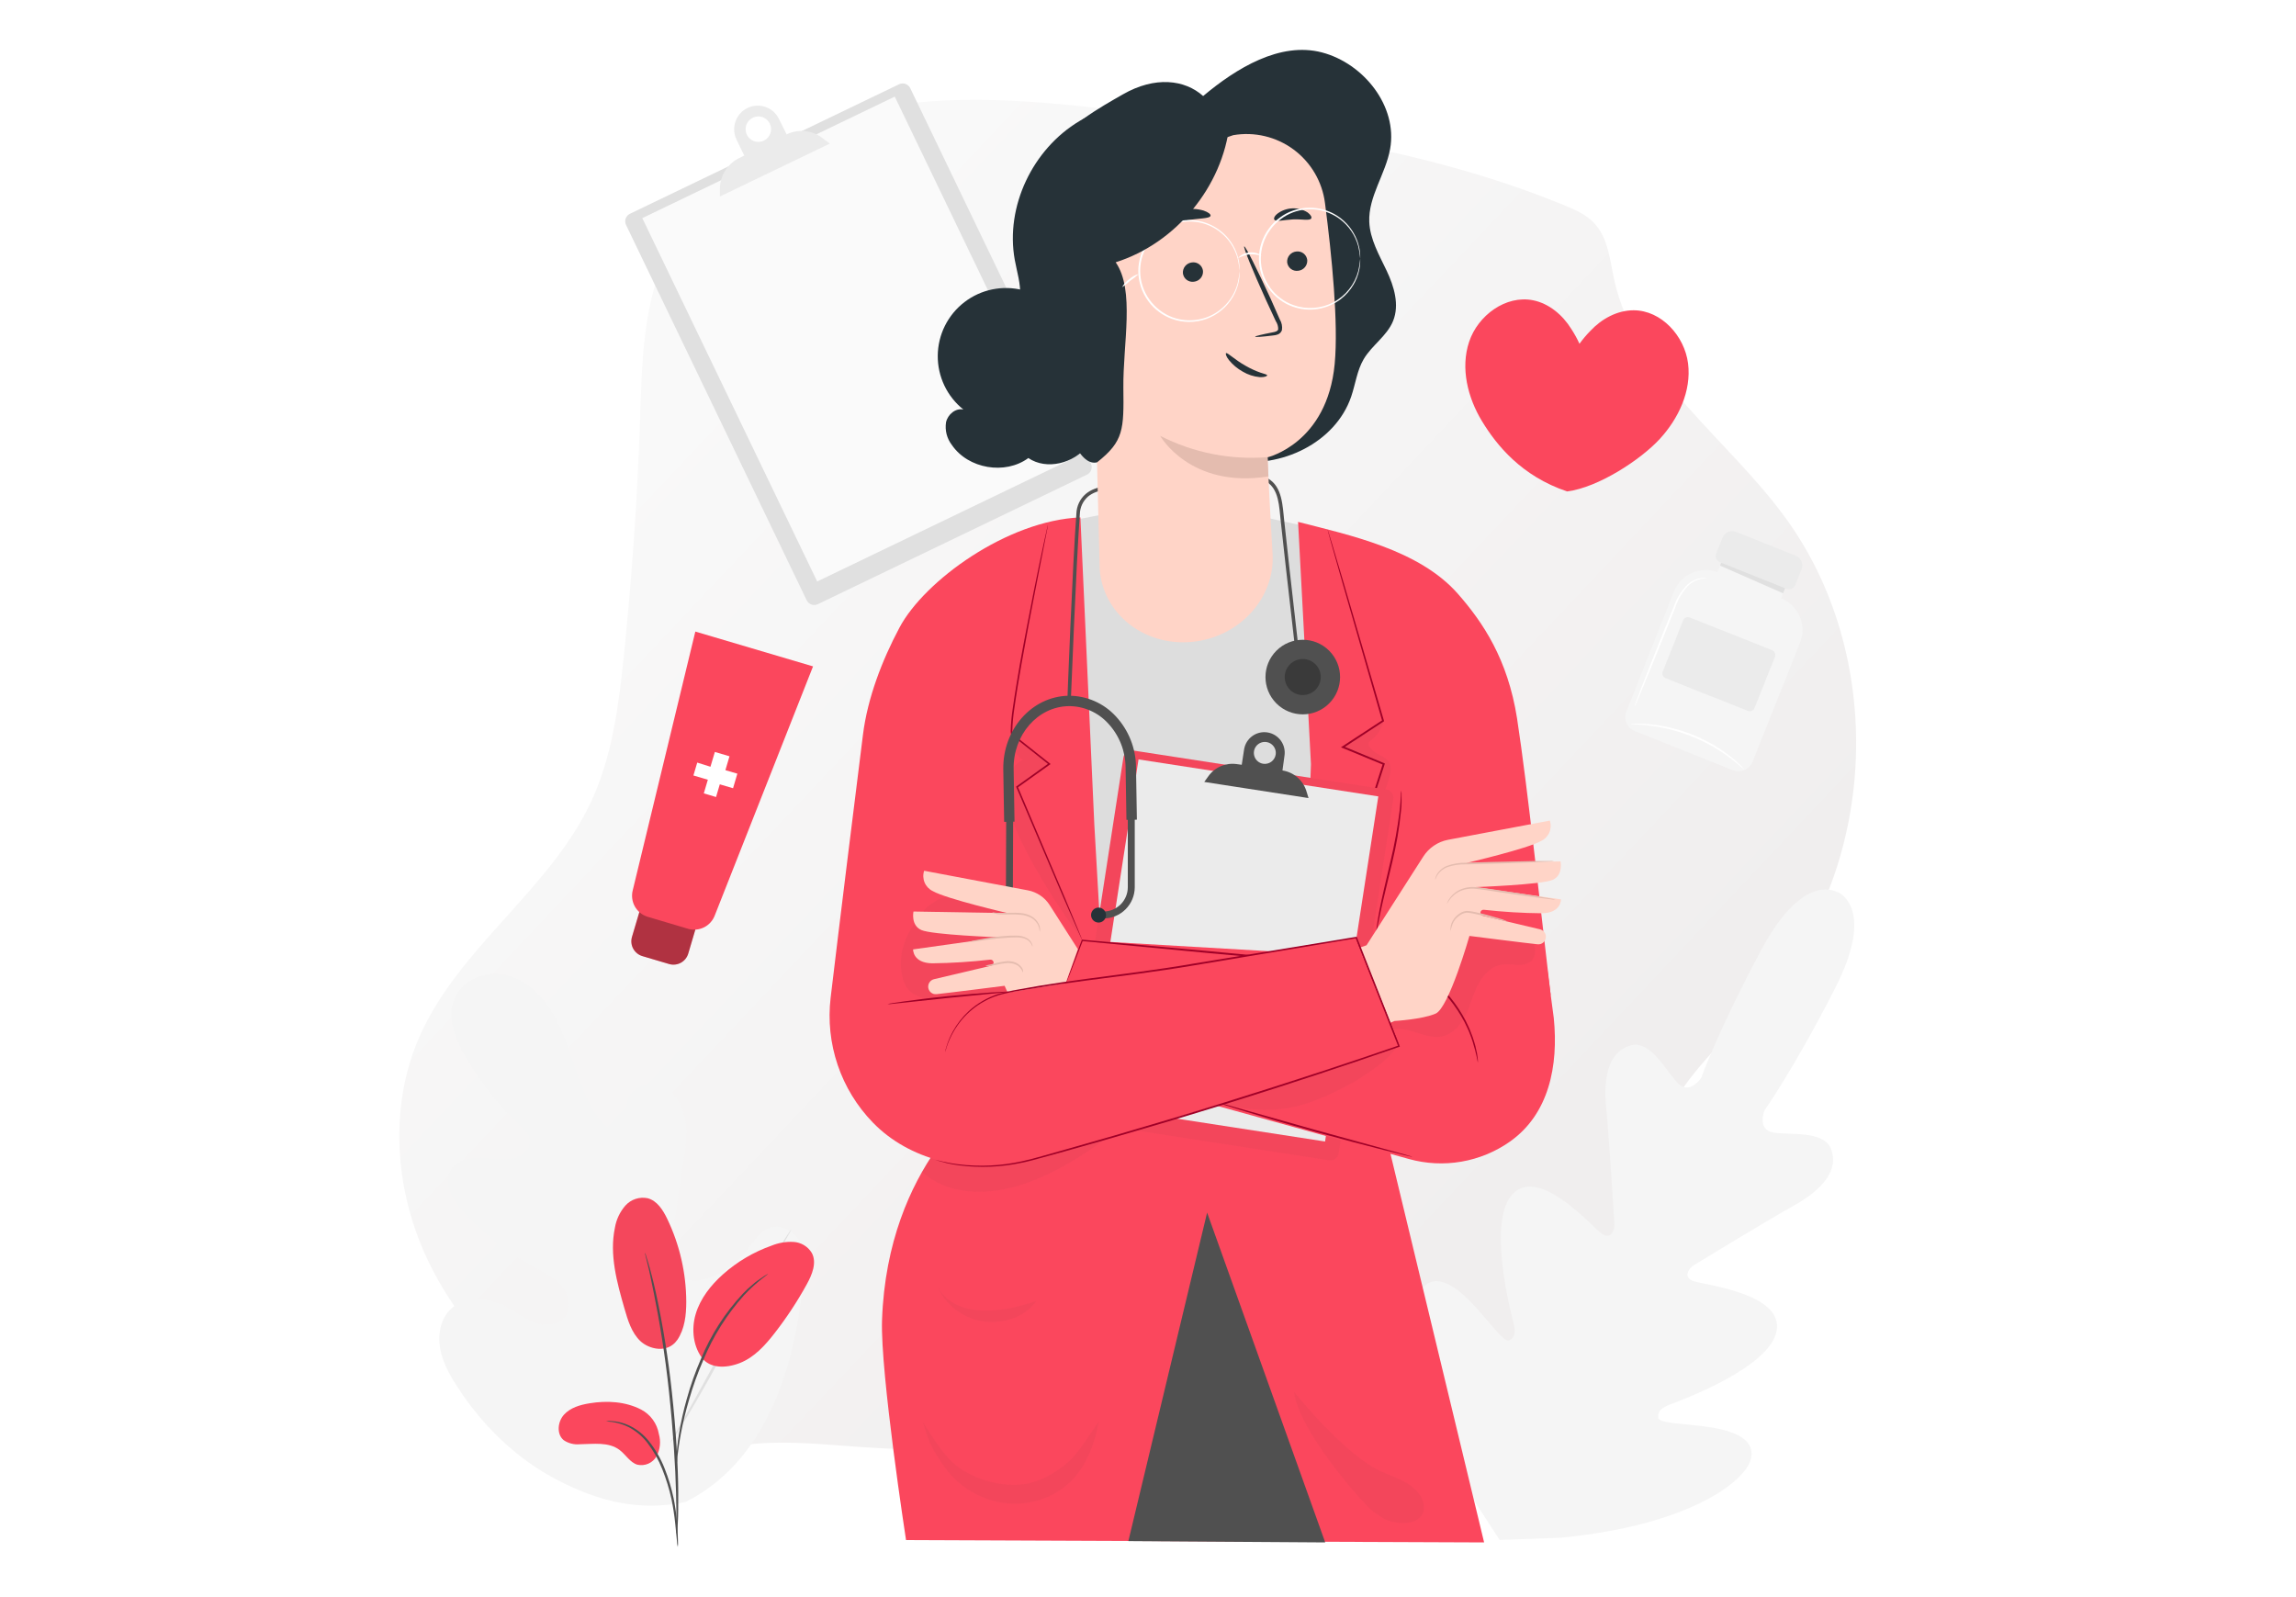 <svg width="230" height="160" viewBox="0 0 230 160" fill="none" xmlns="http://www.w3.org/2000/svg">
<mask id="mask0" mask-type="alpha" maskUnits="userSpaceOnUse" x="0" y="0" width="230" height="160">
<rect width="230" height="160" fill="#C4C4C4"/>
</mask>
<g mask="url(#mask0)">
<g filter="url(#filter0_dd)">
<path d="M179.216 101.296C176.27 104.801 172.692 107.776 170.182 111.614C167.237 116.108 165.938 121.475 163.931 126.476C163.079 128.697 161.972 130.812 160.634 132.778C159.952 133.745 159.193 134.656 158.366 135.503C151.534 142.529 140.659 144.78 130.679 145.871C117.293 147.332 103.814 147.74 90.366 147.091C84.463 146.809 79.081 145.845 73.502 147.341C68.058 148.798 62.223 146.175 57.83 143.096C51.975 138.993 46.986 133.466 44.237 126.856C41.489 120.246 41.123 112.515 43.979 105.948C47.897 96.932 57.13 91.151 61.253 82.228C63.316 77.76 63.962 72.778 64.474 67.876C65.299 59.929 65.847 51.955 66.121 43.953C66.301 38.62 66.385 33.138 68.448 28.221C71.821 20.146 80.101 14.979 88.629 13.094C97.156 11.21 106.021 12.125 114.697 13.123C129.529 14.822 144.529 16.808 158.366 22.428L158.689 22.558C159.788 23.009 160.91 23.502 161.716 24.372C163.091 25.846 163.268 28.035 163.698 30.007C163.768 30.326 163.844 30.638 163.931 30.951C166.413 40.051 175.123 46.067 180.764 53.747C190.891 67.507 190.222 88.215 179.216 101.296Z" fill="url(#paint0_linear)"/>
</g>
<path d="M184.126 89.416C184.126 89.416 180.745 87.087 176.414 95.195C172.083 103.304 170.405 108 170.405 108C170.405 108 169.27 109.696 168.111 108.55C166.951 107.405 165.402 104.191 163.386 104.721C161.298 105.274 160.566 107.579 160.897 110.987C161.228 114.396 161.677 121.916 161.715 122.595C161.754 123.273 161.367 124.234 160.438 123.583C159.508 122.932 154.317 116.895 151.602 119.538C148.886 122.18 151.368 131.549 151.622 132.576C151.877 133.603 151.664 134.038 151.173 134.282C150.682 134.526 149.123 132.332 147.57 130.679C146.017 129.025 143.928 127.375 142.491 129.032C141.053 130.689 140.468 137.669 146.898 149.148L150.226 154.273L156.357 154.05C169.455 152.779 174.851 148.312 175.391 146.185C175.93 144.058 173.385 143.285 171.14 142.954C168.894 142.624 166.203 142.606 166.123 142.053C166.043 141.499 166.28 141.092 167.268 140.712C168.257 140.333 177.365 137.025 177.984 133.286C178.604 129.547 170.673 128.715 169.629 128.339C168.584 127.963 169.141 127.075 169.712 126.727C170.283 126.379 176.714 122.452 179.708 120.77C182.702 119.089 184.178 117.177 183.44 115.144C182.726 113.188 179.203 113.752 177.601 113.449C176 113.146 176.745 111.252 176.745 111.252C176.745 111.252 179.641 107.199 183.826 99.011C188.011 90.823 184.066 89.36 184.066 89.36" fill="#F5F5F5"/>
<path d="M90.063 8.442L63.106 21.415C62.688 21.616 62.513 22.118 62.714 22.535L80.808 60.133C81.009 60.551 81.51 60.726 81.928 60.526L108.885 47.552C109.303 47.351 109.478 46.85 109.277 46.432L91.183 8.834C90.981 8.417 90.48 8.241 90.063 8.442Z" fill="#E0E0E0"/>
<path d="M89.633 9.679L64.342 21.851L81.861 58.253L107.152 46.081L89.633 9.679Z" fill="#FAFAFA"/>
<path d="M82.396 13.837C81.891 13.445 81.287 13.203 80.651 13.137C80.016 13.07 79.375 13.182 78.8 13.461L78.034 11.922C77.899 11.642 77.711 11.391 77.48 11.184C77.248 10.977 76.978 10.818 76.686 10.716C76.393 10.613 76.082 10.569 75.772 10.587C75.462 10.605 75.159 10.683 74.879 10.818C74.316 11.09 73.883 11.575 73.677 12.165C73.47 12.756 73.505 13.405 73.776 13.969L74.552 15.584L74.013 15.856C73.449 16.138 72.974 16.57 72.639 17.104C72.305 17.638 72.123 18.254 72.115 18.885V19.686L83.127 14.387L82.396 13.837ZM76.519 14.087C76.292 14.197 76.038 14.236 75.788 14.201C75.538 14.166 75.305 14.058 75.117 13.89C74.929 13.722 74.795 13.502 74.732 13.258C74.669 13.013 74.68 12.756 74.763 12.518C74.847 12.28 74.999 12.072 75.2 11.921C75.402 11.769 75.644 11.681 75.896 11.667C76.147 11.653 76.397 11.714 76.615 11.843C76.832 11.971 77.006 12.161 77.115 12.388C77.187 12.539 77.23 12.702 77.239 12.869C77.249 13.036 77.225 13.204 77.17 13.361C77.114 13.519 77.028 13.665 76.917 13.789C76.805 13.914 76.67 14.015 76.519 14.087Z" fill="#EBEBEB"/>
<path d="M98.321 35.046C97.966 35.316 97.576 35.538 97.162 35.704C96.773 35.923 96.358 36.089 95.926 36.198C96.668 35.707 97.474 35.319 98.321 35.046Z" fill="#E0E0E0"/>
<path d="M99.121 36.494C98.766 36.764 98.376 36.985 97.962 37.152C97.573 37.372 97.156 37.538 96.723 37.647C97.078 37.376 97.468 37.154 97.882 36.989C98.27 36.767 98.687 36.6 99.121 36.494Z" fill="#E0E0E0"/>
<path d="M100.037 38.19C99.514 38.574 98.923 38.856 98.296 39.022C98.819 38.637 99.409 38.355 100.037 38.19Z" fill="#E0E0E0"/>
<path d="M101.043 42.963C101.04 43.074 101.021 43.184 100.987 43.29C100.952 43.42 100.898 43.544 100.827 43.659C100.727 43.819 100.572 43.936 100.392 43.99C100.279 44.029 100.156 44.029 100.044 43.99C99.929 43.941 99.829 43.863 99.755 43.763C99.612 43.551 99.482 43.33 99.365 43.102C99.104 42.621 98.811 42.092 98.501 41.521L98.658 41.486C98.63 42.284 98.599 43.154 98.568 44.066C98.568 44.286 98.55 44.498 98.543 44.71V45.059L98.387 44.735C97.91 43.756 97.468 42.841 97.078 42.044H97.224C97.004 42.837 96.893 43.657 96.893 44.481C96.893 45.076 96.931 45.414 96.893 45.417C96.868 45.338 96.851 45.256 96.844 45.173C96.813 44.942 96.793 44.71 96.785 44.477C96.754 43.645 96.846 42.814 97.057 42.009L97.109 41.807L97.2 41.995C97.596 42.789 98.046 43.697 98.529 44.672L98.359 44.707C98.359 44.495 98.376 44.282 98.383 44.063C98.421 43.151 98.456 42.28 98.488 41.483V41.17L98.634 41.445C98.94 42.019 99.222 42.555 99.476 43.036C99.581 43.261 99.697 43.481 99.825 43.694C99.876 43.778 99.952 43.843 100.043 43.881C100.133 43.919 100.234 43.928 100.329 43.906C100.468 43.858 100.593 43.776 100.692 43.668C100.792 43.56 100.863 43.429 100.9 43.286C100.941 43.175 100.988 43.067 101.043 42.963Z" fill="#E0E0E0"/>
<path d="M102.774 41.963C102.029 42.72 101.243 43.435 100.42 44.105C99.634 44.819 98.809 45.488 97.948 46.11C98.692 45.352 99.478 44.638 100.302 43.969C101.086 43.252 101.911 42.583 102.774 41.963Z" fill="#E0E0E0"/>
<path d="M167.703 59.221C166.272 62.807 163.978 68.621 162.926 71.267C162.852 71.454 162.815 71.653 162.818 71.854C162.82 72.055 162.863 72.253 162.942 72.437C163.022 72.622 163.137 72.788 163.281 72.928C163.425 73.068 163.596 73.178 163.783 73.251L173.58 77.154C173.767 77.229 173.966 77.266 174.168 77.263C174.369 77.261 174.568 77.218 174.753 77.139C174.938 77.059 175.105 76.944 175.246 76.8C175.386 76.656 175.497 76.485 175.571 76.298L180.323 64.363C180.656 63.525 180.643 62.59 180.286 61.761C179.93 60.933 179.26 60.28 178.422 59.945L179.119 58.205L172.706 55.649L172.044 57.31H172.02C171.193 57.009 170.281 57.039 169.476 57.396C168.671 57.752 168.036 58.406 167.703 59.221Z" fill="#F5F5F5"/>
<path d="M172.616 55.858L172.299 56.659L178.625 59.44L179.032 58.413L172.616 55.858Z" fill="#E0E0E0"/>
<path d="M173.907 53.286L179.884 55.667C180.141 55.769 180.347 55.97 180.456 56.224C180.566 56.478 180.57 56.766 180.467 57.023L179.836 58.608C179.77 58.774 179.641 58.906 179.477 58.977C179.314 59.047 179.129 59.05 178.963 58.984L172.297 56.328C172.132 56.262 171.999 56.133 171.929 55.97C171.858 55.806 171.856 55.621 171.922 55.456L172.553 53.871C172.655 53.613 172.856 53.407 173.11 53.298C173.365 53.188 173.652 53.184 173.91 53.287L173.907 53.286Z" fill="#EBEBEB"/>
<path d="M177.512 65.139L169.278 61.859C169.013 61.754 168.713 61.883 168.608 62.147L166.567 67.27C166.462 67.535 166.591 67.834 166.855 67.94L175.09 71.22C175.354 71.325 175.654 71.196 175.759 70.932L177.8 65.809C177.905 65.544 177.776 65.245 177.512 65.139Z" fill="#EBEBEB"/>
<path d="M163.73 70.787C163.777 70.589 163.841 70.395 163.922 70.209C164.072 69.815 164.27 69.293 164.514 68.659C165.019 67.358 165.732 65.558 166.526 63.577C166.926 62.588 167.309 61.648 167.658 60.791C167.931 60.006 168.363 59.285 168.928 58.675C169.329 58.272 169.847 58.007 170.408 57.919C170.559 57.901 170.713 57.901 170.864 57.919C170.917 57.925 170.97 57.937 171.021 57.954C170.819 57.951 170.618 57.962 170.418 57.989C169.887 58.103 169.402 58.373 169.026 58.765C168.489 59.375 168.078 60.085 167.818 60.854L166.704 63.639C165.906 65.624 165.175 67.413 164.639 68.705C164.378 69.328 164.159 69.843 163.995 70.233C163.92 70.424 163.831 70.609 163.73 70.787Z" fill="white"/>
<path d="M174.739 77.088C174.601 76.995 174.472 76.891 174.352 76.775C174.234 76.67 174.088 76.541 173.91 76.402C173.733 76.263 173.538 76.092 173.304 75.929C172.773 75.532 172.22 75.166 171.647 74.832C170.942 74.428 170.21 74.072 169.457 73.767C168.699 73.472 167.922 73.226 167.132 73.032C166.486 72.877 165.831 72.761 165.172 72.684C164.89 72.642 164.632 72.632 164.409 72.614C164.186 72.597 163.991 72.583 163.831 72.58C163.666 72.58 163.5 72.568 163.337 72.541C163.5 72.513 163.666 72.503 163.831 72.51C164.025 72.5 164.219 72.5 164.413 72.51C164.642 72.51 164.9 72.51 165.186 72.555C165.853 72.612 166.516 72.714 167.17 72.862C167.971 73.046 168.757 73.288 169.524 73.586C170.285 73.895 171.022 74.259 171.731 74.675C172.306 75.02 172.858 75.401 173.384 75.817C173.614 75.991 173.802 76.165 173.976 76.315C174.15 76.465 174.29 76.597 174.401 76.712C174.526 76.826 174.639 76.952 174.739 77.088Z" fill="white"/>
<path d="M68.71 150.453C76.554 146.477 79.486 137.45 80.38 129.087C80.53 127.695 80.889 126.25 80.401 124.938C79.914 123.625 78.49 122.574 77.163 122.984C76.063 123.333 75.444 124.461 74.727 125.369C73.769 126.583 72.487 127.502 71.029 128.019C70.079 128.367 68.94 128.478 68.139 127.872C67.036 127.044 67.13 125.369 67.332 123.987C67.715 121.404 68.095 118.836 68.474 116.283C68.679 114.89 68.885 113.497 68.637 112.122C68.39 110.747 67.617 109.396 66.357 108.843C65.097 108.289 63.363 108.815 62.893 110.131C62.698 110.677 62.729 111.276 62.611 111.844C62.493 112.411 62.134 113.01 61.566 113.09C60.999 113.17 60.494 112.704 60.139 112.244C58.91 110.646 58.196 108.71 57.545 106.796C56.894 104.881 56.275 102.928 55.199 101.225C54.123 99.523 52.501 98.047 50.53 97.653C48.56 97.26 46.286 98.182 45.513 100.055C44.74 101.928 45.59 104.07 46.603 105.821C48.111 108.42 49.987 110.788 52.173 112.85C52.563 113.219 52.988 113.623 53.082 114.155C53.253 115.12 52.25 115.896 51.296 116.084C50.22 116.283 49.117 116.018 48.023 115.99C46.93 115.962 45.694 116.276 45.141 117.237C44.375 118.566 45.346 120.217 46.37 121.348C48.421 123.619 50.847 125.521 53.542 126.971C54.506 127.486 55.53 127.963 56.247 128.792C56.964 129.62 57.291 130.936 56.654 131.838C56.017 132.74 54.705 132.882 53.667 132.534C52.63 132.186 51.759 131.49 50.802 130.947C49.002 129.961 46.533 129.745 45.085 131.215C44.131 132.179 43.849 133.673 44.072 135.013C44.295 136.353 44.956 137.582 45.684 138.724C48.218 142.728 51.707 146.15 55.895 148.302C60.083 150.453 64.105 151.435 68.71 150.464" fill="#F5F5F5"/>
<path d="M67.126 144.577C67.126 144.577 67.185 144.511 67.279 144.375L67.676 143.776C68.024 143.254 68.487 142.484 69.069 141.53C70.214 139.616 71.715 136.924 73.326 133.93C74.938 130.936 76.415 128.231 77.504 126.296L78.817 124.008L79.165 123.385C79.21 123.314 79.246 123.238 79.273 123.159C79.273 123.159 79.214 123.221 79.12 123.357L78.73 123.942C78.382 124.464 77.915 125.234 77.337 126.191C76.192 128.102 74.691 130.797 73.079 133.791C71.467 136.785 69.995 139.487 68.901 141.423C68.358 142.363 67.916 143.135 67.585 143.71C67.446 143.961 67.328 144.166 67.237 144.333C67.189 144.409 67.151 144.491 67.126 144.577Z" fill="#E0E0E0"/>
<path d="M98.801 109.821C98.801 109.821 88.9 116.547 88.357 132.249C88.176 137.516 90.762 154.287 90.762 154.287L148.67 154.52L137.839 109.57L119.62 105.393L98.801 109.821Z" fill="#FB475D"/>
<path d="M120.922 121.477L113.033 154.388L132.752 154.52L120.922 121.477Z" fill="#505050"/>
<g opacity="0.2">
<path opacity="0.2" d="M92.427 142.415C93.053 144.538 93.321 145.089 94.495 146.784C95.578 148.391 97.163 149.593 99.003 150.203C100.318 150.657 101.727 150.767 103.097 150.523C104.467 150.28 105.752 149.69 106.829 148.81C108.957 147.031 109.709 144.284 110.078 142.422C109.151 143.668 108.166 145.44 107 146.467C105.834 147.494 104.291 148.393 102.753 148.661C100.664 149.009 98.174 148.382 96.388 147.247C94.602 146.112 93.523 144.079 92.416 142.418" fill="#3A3A3A"/>
</g>
<g opacity="0.2">
<path opacity="0.2" d="M93.916 128.91C94.313 129.795 94.92 130.571 95.683 131.17C96.447 131.768 97.345 132.172 98.299 132.346C100.183 132.695 102.623 132.099 103.8 130.331C99.657 131.786 95.538 131.821 93.916 128.91Z" fill="#3A3A3A"/>
</g>
<g opacity="0.2">
<path opacity="0.2" d="M92.353 117.418C94.951 119.688 98.62 119.785 101.924 118.811C105.228 117.836 108.107 116.001 110.913 113.996C107.853 114.605 105.242 116.001 102.154 116.457C99.205 116.892 96.138 116.937 93.238 115.952" fill="#3A3A3A"/>
</g>
<g opacity="0.2">
<path opacity="0.2" d="M129.64 139.442C129.64 139.442 134.778 145.903 138.528 147.487C139.799 148.027 141.198 148.466 142.065 149.538C142.282 149.783 142.442 150.073 142.535 150.387C142.629 150.701 142.652 151.031 142.605 151.355C142.59 151.432 142.567 151.507 142.535 151.578C141.995 152.953 139.402 152.762 138.215 151.891C137.696 151.512 138.002 151.756 137.584 151.442C136.383 150.537 129.953 143.09 129.64 139.442Z" fill="#3A3A3A"/>
</g>
<path d="M106.955 52.231L110.234 51.58L126.455 51.771L134.695 53.581L137.839 99.6L101.405 101.302L106.955 52.231Z" fill="#DDDDDD"/>
<path d="M130.548 97.483L131.325 76.552L130.033 52.283C135.158 53.602 142.166 55.068 146.048 59.493C148.565 62.365 151.034 66.038 151.967 71.953C153.039 78.916 154.452 92.233 155.337 99.683" fill="#FB475D"/>
<path d="M135.701 94.05L110.513 98.141L109.622 82.585L108.229 51.834C100.918 52.133 92.597 58.173 90.101 62.88C88.36 66.146 86.901 69.941 86.445 73.614C85.571 80.577 84.092 92.508 83.207 99.962C82.94 102.227 83.181 104.523 83.912 106.684C84.643 108.845 85.846 110.816 87.434 112.453C91.09 116.224 96.813 117.529 101.959 116.464L140.311 105.671L135.701 94.05Z" fill="#FB475D"/>
<path d="M133.042 93.772C133.044 93.742 133.05 93.713 133.059 93.685C133.08 93.622 133.104 93.538 133.132 93.434C133.205 93.201 133.303 92.877 133.432 92.463C133.703 91.606 134.09 90.374 134.57 88.849L138.521 76.511L138.574 76.618L134.49 74.93L134.33 74.864L134.472 74.77L135.416 74.15L138.497 72.138L138.462 72.235C136.896 66.797 135.517 62 134.525 58.55C134.041 56.837 133.651 55.458 133.376 54.497C133.25 54.027 133.15 53.662 133.076 53.401C133.046 53.287 133.022 53.193 133.003 53.118C132.992 53.087 132.985 53.054 132.982 53.021C132.982 53.021 132.982 53.049 133.017 53.111L133.108 53.394C133.188 53.651 133.299 54.013 133.439 54.48L134.64 58.515L138.633 72.187L138.65 72.249L138.595 72.287L135.517 74.303L134.573 74.919V74.759L138.654 76.455L138.73 76.486L138.706 76.563C137.098 81.503 135.694 85.803 134.692 88.884C134.187 90.409 133.787 91.631 133.505 92.48C133.365 92.891 133.254 93.215 133.177 93.445C133.143 93.545 133.111 93.626 133.09 93.692C133.077 93.72 133.061 93.747 133.042 93.772Z" fill="#A00027"/>
<g opacity="0.2">
<path opacity="0.2" d="M138.612 72.263C138.406 73.018 137.962 73.686 137.345 74.167C136.864 74.442 137.139 74.808 137.536 75.191C138.013 75.65 138.779 75.776 139.131 76.333C139.482 76.89 139.284 77.527 139.103 78.112C137.359 83.661 135.242 89.086 132.767 94.35L138.612 76.535L134.535 74.853L138.612 72.263Z" fill="#3A3A3A"/>
</g>
<path d="M108.417 94.203C108.4 94.181 108.386 94.156 108.375 94.13C108.351 94.075 108.316 94.005 108.278 93.914L107.902 93.065C107.574 92.313 107.108 91.23 106.509 89.879L101.813 78.871L101.785 78.808L101.844 78.766L105.064 76.462V76.594L102.93 74.902L101.983 74.157L101.513 73.809L101.398 73.715C101.374 73.698 101.352 73.678 101.332 73.656C101.31 73.627 101.293 73.594 101.283 73.558C101.258 73.455 101.245 73.348 101.245 73.241C101.267 72.462 101.339 71.686 101.461 70.916C101.673 69.408 101.924 67.96 102.157 66.581C102.652 63.828 103.143 61.359 103.55 59.27C103.957 57.181 104.323 55.521 104.57 54.365C104.695 53.794 104.796 53.348 104.866 53.031L104.946 52.683C104.952 52.644 104.964 52.605 104.981 52.568C104.979 52.609 104.973 52.65 104.963 52.69C104.963 52.777 104.925 52.892 104.901 53.038C104.838 53.356 104.751 53.802 104.64 54.375C104.41 55.545 104.083 57.223 103.679 59.291C103.275 61.359 102.801 63.841 102.314 66.602C102.074 67.977 101.827 69.426 101.618 70.93C101.498 71.69 101.427 72.458 101.405 73.228C101.404 73.317 101.415 73.406 101.437 73.492C101.437 73.534 101.538 73.597 101.611 73.659L102.077 74.028L103.021 74.777L105.151 76.465L105.245 76.542L105.148 76.612L101.924 78.909L101.952 78.801L106.621 89.824C107.188 91.185 107.641 92.261 107.954 93.03C108.104 93.396 108.222 93.681 108.302 93.89L108.386 94.113C108.399 94.142 108.409 94.172 108.417 94.203Z" fill="#A00027"/>
<path d="M138.872 79.098L113.493 75.183C113.035 75.112 112.607 75.426 112.536 75.884L107.062 111.366C106.992 111.824 107.306 112.252 107.764 112.323L133.143 116.238C133.601 116.309 134.029 115.995 134.1 115.537L139.574 80.056C139.644 79.598 139.33 79.169 138.872 79.098Z" fill="#FB475D"/>
<g opacity="0.2">
<path opacity="0.2" d="M138.872 79.098L113.493 75.183C113.035 75.112 112.607 75.426 112.536 75.884L107.062 111.366C106.992 111.824 107.306 112.252 107.764 112.323L133.143 116.238C133.601 116.309 134.029 115.995 134.1 115.537L139.574 80.056C139.644 79.598 139.33 79.169 138.872 79.098Z" fill="#3A3A3A"/>
</g>
<path d="M138.071 79.783L114.051 76.077L108.717 110.65L132.737 114.356L138.071 79.783Z" fill="#EBEBEB"/>
<path d="M130.855 79.215C130.685 78.689 130.371 78.221 129.95 77.862C129.529 77.504 129.017 77.27 128.47 77.186L128.672 75.706C128.754 75.17 128.62 74.624 128.3 74.186C127.979 73.749 127.498 73.457 126.963 73.374C126.426 73.29 125.879 73.424 125.441 73.744C125.002 74.065 124.71 74.546 124.626 75.083L124.39 76.615L123.875 76.545C123.334 76.47 122.783 76.545 122.283 76.763C121.782 76.98 121.351 77.331 121.037 77.778L120.637 78.335L131.081 79.95L130.855 79.215ZM126.538 76.514C126.323 76.481 126.122 76.385 125.961 76.238C125.801 76.091 125.687 75.9 125.636 75.688C125.584 75.477 125.596 75.255 125.67 75.05C125.744 74.846 125.878 74.668 126.053 74.539C126.229 74.41 126.439 74.337 126.656 74.327C126.874 74.318 127.089 74.373 127.275 74.486C127.461 74.599 127.61 74.765 127.701 74.962C127.793 75.159 127.824 75.379 127.791 75.595C127.746 75.882 127.588 76.14 127.354 76.312C127.119 76.484 126.826 76.557 126.538 76.514Z" fill="#505050"/>
<path d="M122.837 97.159C122.721 97.165 122.604 97.158 122.489 97.138C122.256 97.114 121.925 97.072 121.514 97.016C120.689 96.905 119.554 96.741 118.305 96.55C117.055 96.358 115.923 96.17 115.105 96.028C114.694 95.958 114.367 95.895 114.137 95.85C114.018 95.836 113.9 95.805 113.789 95.76C113.906 95.751 114.023 95.759 114.137 95.78C114.37 95.805 114.701 95.847 115.112 95.902C115.937 96.01 117.072 96.177 118.322 96.369C119.572 96.56 120.703 96.748 121.521 96.891C121.932 96.961 122.26 97.023 122.489 97.069C122.609 97.083 122.726 97.113 122.837 97.159Z" fill="#263238"/>
<path d="M118.134 100.289C117.339 100.257 116.547 100.165 115.766 100.014C114.976 99.923 114.194 99.771 113.427 99.561C114.222 99.593 115.013 99.685 115.794 99.836C116.584 99.928 117.366 100.079 118.134 100.289Z" fill="#263238"/>
<path d="M118.05 101.883C117.241 101.849 116.436 101.755 115.641 101.601C114.837 101.51 114.042 101.357 113.263 101.142C114.07 101.176 114.875 101.27 115.668 101.424C116.473 101.515 117.269 101.668 118.05 101.883Z" fill="#263238"/>
<path d="M131.823 102.162C131.052 102.165 130.285 102.047 129.55 101.814C129.936 101.783 130.324 101.811 130.702 101.897C131.088 101.924 131.466 102.013 131.823 102.162Z" fill="#263238"/>
<path d="M131.684 103.586C130.912 103.589 130.145 103.471 129.41 103.238C130.181 103.235 130.948 103.353 131.684 103.586Z" fill="#263238"/>
<path d="M115.599 103.192C115.226 103.223 114.85 103.196 114.485 103.112C114.112 103.085 113.747 102.996 113.402 102.851C113.774 102.818 114.149 102.845 114.513 102.931C114.887 102.958 115.254 103.046 115.599 103.192Z" fill="#263238"/>
<path d="M131.51 105.246C131.23 105.292 130.945 105.279 130.671 105.208C130.388 105.194 130.112 105.12 129.859 104.992C130.138 104.942 130.425 104.954 130.698 105.027C130.981 105.041 131.258 105.116 131.51 105.246Z" fill="#263238"/>
<path d="M112.682 106.552C112.818 106.54 112.956 106.54 113.092 106.552L114.248 106.587L118.377 106.751H118.471L118.45 106.841C118.347 107.289 118.091 107.686 117.726 107.966C117.533 108.12 117.307 108.229 117.066 108.284C116.825 108.338 116.575 108.338 116.334 108.282C116.076 108.223 115.838 108.101 115.638 107.928C115.438 107.755 115.284 107.536 115.188 107.29C115.101 107.026 115.094 106.741 115.17 106.473C115.246 106.205 115.4 105.966 115.613 105.786C115.769 105.645 115.958 105.544 116.163 105.494C116.214 105.481 116.267 105.472 116.32 105.469C116.376 105.462 116.434 105.462 116.49 105.469C116.528 105.476 116.564 105.491 116.595 105.514C116.626 105.537 116.651 105.567 116.668 105.602C116.691 105.662 116.698 105.726 116.689 105.79C116.643 106.179 116.514 106.555 116.309 106.89C116.111 107.211 115.849 107.488 115.54 107.704C115.239 107.93 114.872 108.053 114.495 108.053C114.314 108.04 114.14 107.977 113.992 107.87C113.844 107.764 113.729 107.619 113.66 107.45C113.527 107.144 113.502 106.801 113.59 106.479C113.796 105.942 114.131 105.464 114.565 105.086L114.659 104.992V105.125C114.715 105.605 114.622 106.091 114.395 106.517C114.225 106.84 113.987 107.121 113.698 107.342C113.518 107.482 113.317 107.592 113.103 107.67C113.029 107.699 112.952 107.718 112.873 107.725C113.156 107.622 113.421 107.474 113.656 107.287C113.925 107.063 114.144 106.785 114.301 106.472C114.51 106.06 114.589 105.593 114.527 105.135L114.638 105.17C114.226 105.539 113.91 106.003 113.716 106.521C113.64 106.809 113.664 107.115 113.785 107.388C113.843 107.528 113.939 107.649 114.062 107.737C114.185 107.826 114.33 107.879 114.482 107.889C114.814 107.886 115.137 107.774 115.401 107.572C115.695 107.366 115.942 107.1 116.127 106.792C116.311 106.483 116.428 106.14 116.469 105.783C116.477 105.752 116.477 105.72 116.469 105.689C116.469 105.671 116.469 105.664 116.421 105.657C116.336 105.653 116.252 105.661 116.17 105.682C115.995 105.726 115.832 105.812 115.697 105.932C115.512 106.09 115.379 106.298 115.313 106.531C115.246 106.764 115.25 107.011 115.324 107.241C115.408 107.454 115.54 107.643 115.711 107.795C115.882 107.946 116.085 108.056 116.306 108.114C116.526 108.172 116.758 108.178 116.981 108.13C117.204 108.083 117.413 107.983 117.591 107.84C117.927 107.588 118.165 107.226 118.262 106.817L118.336 106.911L114.241 106.671L113.085 106.594C112.95 106.588 112.815 106.574 112.682 106.552Z" fill="#263238"/>
<path d="M129.887 109.146C129.832 109.225 129.765 109.295 129.689 109.355C129.6 109.431 129.5 109.494 129.393 109.543C129.242 109.609 129.072 109.618 128.916 109.567C128.817 109.537 128.731 109.474 128.672 109.39C128.613 109.298 128.58 109.192 128.575 109.083C128.578 108.861 128.594 108.639 128.623 108.418C128.669 107.945 128.721 107.426 128.777 106.865L128.926 106.925L127.596 108.725L127.266 109.17L127.05 109.463L127.102 109.115C127.245 108.185 127.374 107.318 127.488 106.556L127.617 106.625C127.074 107.083 126.593 107.61 126.186 108.192C125.894 108.613 125.755 108.888 125.737 108.867C125.754 108.798 125.781 108.731 125.817 108.669C125.907 108.489 126.006 108.313 126.113 108.143C126.495 107.533 126.965 106.982 127.506 106.507L127.663 106.371L127.631 106.58C127.527 107.339 127.401 108.209 127.283 109.142L127.119 109.073L127.468 108.627C127.941 107.993 128.39 107.388 128.808 106.834L128.992 106.583L128.958 106.893C128.892 107.454 128.832 107.973 128.777 108.443C128.744 108.656 128.723 108.871 128.714 109.087C128.708 109.17 128.73 109.254 128.775 109.325C128.82 109.395 128.886 109.45 128.965 109.48C129.085 109.513 129.211 109.515 129.333 109.487C129.454 109.459 129.567 109.402 129.661 109.32C129.731 109.256 129.807 109.198 129.887 109.146Z" fill="#263238"/>
<path d="M130.5 108.199C129.364 108.283 128.224 108.308 127.085 108.272C125.946 108.297 124.808 108.262 123.673 108.168C124.808 108.081 125.947 108.055 127.085 108.091C128.224 108.066 129.364 108.102 130.5 108.199Z" fill="#263238"/>
<path d="M131.611 109.282C130.711 109.469 129.799 109.598 128.882 109.668C127.971 109.796 127.054 109.866 126.135 109.877C127.035 109.685 127.947 109.554 128.864 109.487C129.774 109.357 130.692 109.288 131.611 109.282Z" fill="#263238"/>
<g opacity="0.2">
<path opacity="0.2" d="M101.336 73.436C101.294 74.481 101.576 75.546 102.446 76.134C101.357 76.664 100.775 77.931 100.74 79.142C100.705 80.354 101.127 81.531 101.583 82.655C102.993 86.112 106.001 90.98 108.295 93.925C108.295 93.925 107.132 90.791 106.798 90.057C105.287 86.753 103.954 83.442 102.439 80.128C102.272 79.779 101.973 78.763 101.973 78.763C102.138 78.682 102.29 78.577 102.425 78.453C103.275 77.757 105.117 76.535 105.117 76.535C105.117 76.535 101.336 73.541 101.336 73.436Z" fill="#3A3A3A"/>
</g>
<path d="M101.284 80.539C101.332 80.539 101.245 84.56 101.085 89.514C100.925 94.468 100.758 98.486 100.709 98.482C100.66 98.479 100.744 94.465 100.904 89.507C101.064 84.549 101.231 80.535 101.284 80.539Z" fill="#263238"/>
<path d="M107.278 69.979H106.93C106.93 69.847 107.435 56.676 107.828 51.433C107.841 51.065 107.929 50.704 108.086 50.371C108.243 50.038 108.467 49.741 108.744 49.498C109.83 48.568 111.456 48.69 111.529 48.693L111.501 49.041C111.483 49.041 109.948 48.93 108.973 49.762C108.733 49.977 108.538 50.238 108.401 50.53C108.264 50.822 108.187 51.139 108.176 51.461C107.793 56.666 107.295 69.833 107.278 69.979Z" fill="#505050"/>
<path d="M110.54 92.01H109.924V91.314H110.54C111.186 91.314 111.806 91.057 112.263 90.6C112.72 90.143 112.977 89.523 112.977 88.876V81.503H113.673V88.876C113.673 89.707 113.343 90.504 112.756 91.092C112.168 91.68 111.371 92.01 110.54 92.01Z" fill="#505050"/>
<path d="M110.79 91.746C110.776 91.893 110.718 92.033 110.624 92.147C110.53 92.261 110.405 92.346 110.263 92.389C110.121 92.432 109.97 92.432 109.828 92.389C109.687 92.346 109.561 92.262 109.467 92.147C109.373 92.033 109.315 91.893 109.301 91.746C109.286 91.599 109.315 91.45 109.385 91.32C109.455 91.189 109.562 91.082 109.692 91.012C109.823 90.942 109.971 90.913 110.118 90.927C110.316 90.948 110.497 91.045 110.623 91.198C110.749 91.351 110.809 91.548 110.79 91.746Z" fill="#263238"/>
<path d="M104.518 91.993H103.902C103.071 91.993 102.274 91.662 101.686 91.075C101.099 90.487 100.769 89.69 100.769 88.859L100.796 81.485H101.493L101.465 88.859C101.465 89.505 101.722 90.125 102.179 90.582C102.636 91.039 103.256 91.296 103.902 91.296H104.518V91.993Z" fill="#505050"/>
<path d="M103.655 91.724C103.669 91.871 103.727 92.01 103.82 92.124C103.913 92.238 104.038 92.321 104.179 92.364C104.32 92.407 104.47 92.407 104.611 92.365C104.752 92.322 104.877 92.239 104.971 92.126C105.065 92.012 105.123 91.873 105.138 91.727C105.153 91.58 105.124 91.433 105.055 91.303C104.986 91.173 104.88 91.066 104.75 90.996C104.621 90.926 104.473 90.896 104.327 90.91C104.229 90.919 104.134 90.947 104.048 90.993C103.961 91.039 103.884 91.102 103.822 91.177C103.759 91.253 103.712 91.341 103.684 91.434C103.655 91.528 103.645 91.627 103.655 91.724Z" fill="#263238"/>
<path d="M100.59 82.335L100.503 77.078C100.437 73.07 103.365 69.767 107.031 69.7C107.924 69.692 108.808 69.873 109.627 70.229C110.446 70.585 111.18 71.11 111.783 71.768C113.064 73.154 113.783 74.968 113.799 76.855L113.886 82.115L112.841 82.133L112.754 76.872C112.742 75.243 112.121 73.677 111.014 72.482C110.512 71.928 109.899 71.486 109.214 71.186C108.529 70.886 107.789 70.734 107.041 70.741C103.95 70.794 101.471 73.624 101.541 77.057L101.628 82.314L100.59 82.335Z" fill="#505050"/>
<path d="M130.329 70.174C130.329 70.035 128.731 56.349 128.271 51.962L128.24 51.642C128.097 50.152 127.93 48.467 126.283 48.022L126.374 47.673C128.254 48.182 128.438 50.076 128.588 51.597L128.619 51.914C129.075 56.3 130.659 69.986 130.673 70.125L130.329 70.174Z" fill="#505050"/>
<path d="M133.146 70.47C134.605 69.011 134.605 66.646 133.146 65.187C131.687 63.728 129.322 63.728 127.863 65.187C126.404 66.646 126.404 69.011 127.863 70.47C129.322 71.929 131.687 71.929 133.146 70.47Z" fill="#505050"/>
<path d="M132.307 67.827C132.307 68.185 132.201 68.534 132.002 68.832C131.804 69.129 131.521 69.36 131.191 69.497C130.861 69.634 130.497 69.669 130.146 69.599C129.796 69.529 129.474 69.357 129.221 69.104C128.969 68.851 128.797 68.528 128.728 68.178C128.658 67.827 128.695 67.464 128.832 67.133C128.969 66.803 129.201 66.522 129.499 66.323C129.797 66.125 130.146 66.02 130.504 66.02C130.741 66.02 130.976 66.067 131.195 66.158C131.414 66.249 131.613 66.382 131.78 66.55C131.948 66.718 132.08 66.917 132.171 67.136C132.261 67.355 132.308 67.59 132.307 67.827Z" fill="#3A3A3A"/>
<path d="M108.417 94.203L103.728 105.738L141.136 116.109C142.846 116.585 144.641 116.676 146.39 116.375C148.14 116.074 149.801 115.389 151.253 114.368C155.166 111.607 156.127 106.778 155.65 101.998L154.975 96.915L108.417 94.203Z" fill="#FB475D"/>
<path d="M148.05 106.437C148.012 106.437 147.932 105.65 147.546 104.435C147.446 104.103 147.33 103.776 147.198 103.457C147.065 103.108 146.881 102.76 146.696 102.37C146.267 101.564 145.762 100.801 145.189 100.09C144.605 99.388 143.957 98.742 143.253 98.161C142.905 97.907 142.605 97.653 142.289 97.465C142.002 97.268 141.706 97.085 141.401 96.918C140.287 96.302 139.524 96.065 139.538 96.027C139.721 96.064 139.899 96.119 140.071 96.191C140.279 96.258 140.482 96.338 140.68 96.431C140.913 96.539 141.185 96.647 141.464 96.807C141.776 96.967 142.08 97.145 142.372 97.34C142.696 97.535 143.016 97.789 143.357 98.036C144.077 98.617 144.739 99.268 145.331 99.979C145.911 100.699 146.417 101.476 146.842 102.297C147.027 102.684 147.208 103.046 147.337 103.404C147.472 103.729 147.588 104.062 147.685 104.4C147.772 104.676 147.843 104.958 147.897 105.243C147.953 105.459 147.991 105.679 148.012 105.901C148.041 106.078 148.054 106.257 148.05 106.437Z" fill="#A00027"/>
<g opacity="0.2">
<path opacity="0.2" d="M102.892 99.112C100.037 99.349 97.833 99.61 94.885 99.972C93.043 100.199 91.132 100.07 90.529 98.319C89.927 96.567 90.31 94.562 91.299 92.992C92.287 91.422 93.84 87.77 102.154 90.555L102.892 99.112Z" fill="#3A3A3A"/>
</g>
<path d="M106.742 98.607L106.763 98.531L106.843 98.301L107.156 97.424L108.358 94.183L108.375 94.137H108.42L121.145 95.29L133.456 96.459L137.184 96.832L138.197 96.943L138.458 96.978C138.489 96.979 138.52 96.985 138.549 96.996H138.458H138.194L137.177 96.919L133.442 96.599L121.128 95.484L108.41 94.276L108.472 94.235L107.219 97.459L106.871 98.322L106.777 98.545C106.76 98.587 106.746 98.611 106.742 98.607Z" fill="#A00027"/>
<g opacity="0.2">
<path opacity="0.2" d="M122.134 110.504C127.447 111.928 130.677 111.102 135.503 108.464C136.491 107.884 137.44 107.24 138.344 106.535C139.032 105.972 139.644 105.323 140.164 104.603C133.95 106.98 128.787 108.78 122.381 110.57" fill="#3A3A3A"/>
</g>
<path d="M106.76 98.482L107.975 95.088L105.151 90.673C104.907 90.29 104.587 89.962 104.211 89.707C103.835 89.453 103.411 89.278 102.965 89.194L92.576 87.233C92.447 87.622 92.465 88.045 92.626 88.422C92.788 88.799 93.082 89.103 93.453 89.277C94.815 90.053 100.938 91.477 100.938 91.477L91.507 91.317C91.507 91.317 91.215 92.678 92.284 93.166C93.352 93.653 100.072 93.9 100.072 93.9L91.469 95.112C91.469 95.112 91.42 96.477 93.387 96.505C95.324 96.481 97.259 96.359 99.184 96.139C99.263 96.128 99.344 96.148 99.409 96.196C99.474 96.243 99.518 96.314 99.532 96.393C99.544 96.47 99.526 96.548 99.483 96.613C99.44 96.677 99.374 96.723 99.299 96.741L93.579 98.092C93.414 98.129 93.266 98.22 93.158 98.35C93.05 98.48 92.988 98.642 92.982 98.811C92.975 98.979 93.025 99.145 93.123 99.283C93.221 99.421 93.361 99.522 93.523 99.572C93.627 99.597 93.734 99.604 93.84 99.593C94.815 99.495 100.636 98.757 100.636 98.757L100.938 99.436L106.76 98.489" fill="url(#paint1_linear)"/>
<path d="M102.488 97.434C102.409 97.247 102.301 97.073 102.168 96.919C102.014 96.762 101.826 96.642 101.618 96.571C101.361 96.492 101.092 96.463 100.824 96.484C100.246 96.525 99.724 96.692 99.334 96.741C99.124 96.792 98.904 96.792 98.693 96.741C98.896 96.684 99.102 96.639 99.31 96.606C99.802 96.46 100.305 96.355 100.814 96.292C101.106 96.269 101.4 96.307 101.677 96.403C101.902 96.491 102.103 96.632 102.262 96.814C102.345 96.893 102.409 96.99 102.449 97.097C102.488 97.205 102.501 97.32 102.488 97.434Z" fill="url(#paint2_linear)"/>
<path d="M103.428 94.847C103.411 94.847 103.4 94.753 103.323 94.604C103.21 94.396 103.038 94.226 102.829 94.116C102.303 93.81 101.416 93.911 100.483 93.974C99.55 94.036 98.693 94.175 98.077 94.256C97.746 94.318 97.411 94.352 97.074 94.356C97.393 94.249 97.722 94.173 98.056 94.13C98.853 93.974 99.657 93.858 100.465 93.782C100.912 93.742 101.36 93.724 101.809 93.73C102.187 93.721 102.561 93.812 102.892 93.994C103.116 94.124 103.29 94.325 103.386 94.565C103.43 94.653 103.444 94.751 103.428 94.847Z" fill="url(#paint3_linear)"/>
<path d="M104.145 93.343C104.137 93.067 104.062 92.797 103.926 92.557C103.771 92.305 103.555 92.095 103.299 91.947C102.974 91.778 102.62 91.673 102.255 91.641C101.475 91.568 100.744 91.641 100.211 91.599C99.921 91.599 99.636 91.53 99.379 91.397C99.379 91.369 99.699 91.463 100.218 91.474C100.737 91.484 101.457 91.387 102.276 91.474C102.665 91.506 103.042 91.625 103.379 91.822C103.656 91.991 103.882 92.231 104.034 92.518C104.139 92.708 104.193 92.921 104.19 93.138C104.183 93.267 104.145 93.343 104.145 93.343Z" fill="url(#paint4_linear)"/>
<path d="M137.871 93.333C137.872 93.144 137.889 92.955 137.923 92.769C137.969 92.421 138.056 91.885 138.177 91.244C138.418 89.963 138.842 88.212 139.292 86.279C139.689 84.634 139.992 82.967 140.2 81.287C140.242 80.963 140.259 80.671 140.284 80.413C140.308 80.155 140.322 79.936 140.329 79.751C140.327 79.562 140.344 79.374 140.378 79.188C140.4 79.376 140.407 79.566 140.399 79.755C140.399 79.936 140.399 80.162 140.399 80.42C140.399 80.678 140.378 80.974 140.339 81.297C140.17 82.99 139.884 84.668 139.483 86.321C139.03 88.257 138.588 89.998 138.317 91.272C138.181 91.905 138.073 92.424 138.007 92.779C137.977 92.967 137.931 93.152 137.871 93.333Z" fill="#A00027"/>
<path d="M141.481 115.885C141.411 115.884 141.342 115.872 141.276 115.851L140.698 115.722L138.581 115.2C136.795 114.751 134.334 114.099 131.618 113.347C128.903 112.595 126.469 111.875 124.711 111.335L122.622 110.688L122.058 110.5C122.003 110.481 121.951 110.457 121.901 110.427C121.97 110.431 122.038 110.445 122.103 110.468L122.678 110.621L124.767 111.217L131.688 113.177L138.612 115.078L140.701 115.652L141.272 115.816C141.344 115.832 141.414 115.855 141.481 115.885Z" fill="#A00027"/>
<path d="M105.642 15.191C106.408 12.827 110.331 10.693 112.483 9.454C115.703 7.605 118.687 7.974 120.525 9.621C123.846 6.835 128.222 4.155 132.418 5.251C136.613 6.348 140.021 10.644 139.255 14.916C138.806 17.433 137.062 19.689 137.166 22.227C137.236 23.968 138.159 25.541 138.907 27.122C139.656 28.703 140.206 30.541 139.551 32.156C138.942 33.657 137.421 34.593 136.602 35.986C135.934 37.128 135.781 38.486 135.353 39.736C133.772 44.366 128.306 46.963 123.481 46.148C118.655 45.334 114.634 41.703 112.34 37.372C110.046 33.041 109.308 28.069 109.043 23.184" fill="#263238"/>
<path d="M109.197 18.453L110.162 57.063C110.51 61.488 114.587 64.722 119.321 64.311C124.101 63.9 127.754 59.942 127.479 55.465C127.19 50.768 126.974 45.814 126.974 45.814C126.974 45.814 132.958 44.422 133.703 36.442C134.083 32.355 133.421 25.649 132.729 20.337C132.593 19.277 132.244 18.257 131.703 17.336C131.163 16.415 130.441 15.613 129.583 14.978C128.724 14.343 127.746 13.888 126.707 13.641C125.668 13.394 124.59 13.36 123.537 13.541" fill="url(#paint5_linear)"/>
<path d="M130.953 26.043C130.973 26.306 130.889 26.567 130.719 26.77C130.549 26.972 130.307 27.1 130.044 27.125C129.916 27.145 129.785 27.138 129.66 27.105C129.535 27.073 129.417 27.016 129.314 26.938C129.211 26.859 129.125 26.761 129.061 26.648C128.997 26.536 128.956 26.412 128.94 26.283C128.921 26.019 129.005 25.758 129.174 25.556C129.344 25.353 129.586 25.224 129.849 25.197C129.977 25.178 130.108 25.186 130.233 25.218C130.359 25.251 130.476 25.308 130.579 25.387C130.682 25.466 130.768 25.565 130.832 25.677C130.896 25.79 130.937 25.914 130.953 26.043Z" fill="#263238"/>
<path d="M120.508 27.136C120.53 27.4 120.446 27.662 120.276 27.865C120.106 28.068 119.863 28.197 119.6 28.222C119.471 28.241 119.341 28.234 119.215 28.201C119.09 28.168 118.972 28.111 118.869 28.032C118.767 27.953 118.681 27.854 118.616 27.742C118.552 27.629 118.511 27.505 118.496 27.376C118.476 27.113 118.56 26.852 118.73 26.649C118.9 26.446 119.142 26.317 119.405 26.29C119.533 26.271 119.664 26.279 119.789 26.311C119.914 26.344 120.032 26.402 120.135 26.48C120.238 26.559 120.324 26.658 120.388 26.77C120.452 26.883 120.493 27.007 120.508 27.136Z" fill="#263238"/>
<path d="M125.731 33.73C125.731 33.671 126.389 33.511 127.471 33.298C127.747 33.253 128.008 33.18 128.042 32.985C128.047 32.696 127.963 32.413 127.802 32.174C127.499 31.516 127.179 30.83 126.845 30.109C125.508 27.164 124.519 24.737 124.638 24.685C124.756 24.633 125.936 26.976 127.277 29.907C127.597 30.631 127.907 31.324 128.199 31.996C128.398 32.32 128.475 32.704 128.415 33.079C128.381 33.179 128.324 33.271 128.25 33.346C128.175 33.422 128.084 33.479 127.983 33.514C127.833 33.566 127.676 33.598 127.517 33.608C126.427 33.744 125.731 33.792 125.731 33.73Z" fill="#263238"/>
<path d="M126.977 45.8C123.262 46.097 119.538 45.357 116.219 43.663C116.219 43.663 119.209 48.979 127.064 47.729L126.977 45.8Z" fill="url(#paint6_linear)"/>
<path d="M121.266 21.618C121.176 21.921 120.079 21.851 118.812 22.088C117.545 22.325 116.532 22.739 116.344 22.485C116.26 22.363 116.424 22.07 116.82 21.757C117.351 21.365 117.966 21.103 118.617 20.995C119.267 20.875 119.936 20.91 120.57 21.096C121.05 21.256 121.301 21.475 121.266 21.618Z" fill="#263238"/>
<path d="M131.353 21.882C131.179 22.143 130.41 21.935 129.508 21.98C128.606 22.025 127.851 22.255 127.659 22.008C127.572 21.886 127.659 21.632 128.007 21.374C128.438 21.064 128.951 20.89 129.481 20.872C130.011 20.855 130.534 20.996 130.984 21.277C131.301 21.51 131.43 21.757 131.353 21.882Z" fill="#263238"/>
<path d="M126.938 37.601C126.938 37.685 126.667 37.81 126.19 37.782C125.587 37.726 125.004 37.536 124.484 37.225C123.959 36.933 123.495 36.545 123.115 36.08C122.833 35.732 122.746 35.425 122.82 35.383C122.962 35.289 123.679 36.041 124.807 36.661C125.274 36.93 125.765 37.155 126.273 37.333C126.663 37.465 126.928 37.511 126.938 37.601Z" fill="#263238"/>
<path d="M124.174 27.136C124.142 26.726 124.078 26.318 123.983 25.918C123.696 24.829 123.051 23.868 122.151 23.192C121.537 22.725 120.821 22.41 120.062 22.273C119.193 22.113 118.296 22.189 117.465 22.492C117.017 22.652 116.597 22.88 116.219 23.167C115.818 23.459 115.466 23.811 115.174 24.212C114.552 25.058 114.217 26.081 114.217 27.131C114.217 28.181 114.552 29.204 115.174 30.05C115.751 30.842 116.548 31.447 117.465 31.791C118.296 32.094 119.193 32.169 120.062 32.01C120.821 31.873 121.537 31.558 122.151 31.091C123.05 30.415 123.695 29.456 123.983 28.369C124.077 27.968 124.141 27.561 124.174 27.15C124.179 27.177 124.179 27.204 124.174 27.23V27.47C124.174 27.601 124.163 27.731 124.143 27.86C124.125 28.037 124.094 28.211 124.049 28.383C123.939 28.86 123.756 29.319 123.506 29.74C122.908 30.764 121.97 31.545 120.855 31.948C119.741 32.352 118.52 32.351 117.406 31.948C116.942 31.782 116.505 31.547 116.111 31.251C115.694 30.951 115.328 30.585 115.028 30.169C114.379 29.294 114.029 28.234 114.029 27.145C114.029 26.056 114.379 24.996 115.028 24.121C115.328 23.704 115.694 23.339 116.111 23.038C116.505 22.742 116.942 22.507 117.406 22.342C118.265 22.034 119.191 21.962 120.087 22.133C120.795 22.271 121.467 22.557 122.056 22.974C122.645 23.39 123.14 23.927 123.506 24.549C123.755 24.971 123.938 25.43 124.049 25.907C124.094 26.08 124.125 26.256 124.143 26.433C124.163 26.561 124.174 26.69 124.174 26.819V27.06C124.178 27.085 124.178 27.111 124.174 27.136Z" fill="white"/>
<path d="M126.356 25.615C125.969 25.508 125.567 25.461 125.166 25.475C124.77 25.547 124.386 25.676 124.027 25.858C124.027 25.858 124.1 25.726 124.295 25.594C124.551 25.429 124.842 25.326 125.145 25.294C125.449 25.26 125.758 25.3 126.043 25.413C126.259 25.5 126.367 25.594 126.356 25.615Z" fill="white"/>
<path d="M123.175 12.413C122.478 18.704 117.799 24.368 111.762 26.276C113.709 29.082 112.483 34.423 112.532 38.879C112.581 43.022 112.577 44.206 109.893 46.319C107.675 46.852 106.411 40.776 104.747 39.077C103.083 37.379 101.52 35.286 101.642 32.926C101.701 31.819 102.133 30.76 102.192 29.657C102.262 28.431 101.868 27.22 101.652 26.025C100.691 20.681 103.449 14.933 108.117 12.138C112.786 9.342 118.987 9.53 123.606 12.388" fill="#263238"/>
<path d="M109.851 38.277C109.273 36.245 108.278 34.355 106.93 32.727L107.031 32.943C106.615 31.994 105.988 31.151 105.198 30.48C104.408 29.809 103.476 29.326 102.472 29.068C101.468 28.81 100.418 28.784 99.402 28.992C98.387 29.2 97.432 29.636 96.61 30.268C95.787 30.899 95.12 31.71 94.657 32.637C94.194 33.565 93.949 34.586 93.939 35.623C93.929 36.659 94.155 37.684 94.6 38.621C95.045 39.557 95.697 40.38 96.507 41.027C95.724 40.853 94.93 41.528 94.766 42.312C94.706 42.71 94.726 43.117 94.827 43.507C94.929 43.897 95.108 44.263 95.355 44.582C96.987 46.97 100.688 47.6 103.014 45.887C104.859 47.137 107.585 46.41 108.953 44.651C110.321 42.893 110.482 40.414 109.851 38.277Z" fill="#263238"/>
<path d="M136.258 25.907C136.226 25.497 136.162 25.089 136.067 24.688C135.781 23.6 135.135 22.639 134.236 21.962C133.574 21.465 132.799 21.141 131.981 21.019C131.163 20.898 130.327 20.983 129.55 21.266C128.632 21.61 127.836 22.215 127.259 23.007C126.637 23.852 126.301 24.875 126.301 25.924C126.301 26.974 126.637 27.996 127.259 28.842C127.548 29.244 127.901 29.597 128.303 29.886C128.682 30.172 129.103 30.398 129.55 30.558C130.201 30.795 130.894 30.893 131.586 30.846C132.277 30.799 132.951 30.609 133.564 30.287C134.178 29.965 134.717 29.518 135.148 28.975C135.579 28.433 135.892 27.806 136.067 27.136C136.162 26.735 136.226 26.328 136.258 25.917C136.264 25.945 136.264 25.973 136.258 26.001C136.258 26.064 136.258 26.144 136.258 26.238C136.258 26.368 136.248 26.499 136.227 26.628C136.209 26.805 136.178 26.981 136.133 27.153C136.023 27.631 135.84 28.089 135.59 28.511C135.261 29.072 134.827 29.565 134.312 29.963C133.637 30.484 132.841 30.826 131.998 30.957C131.155 31.089 130.292 31.005 129.49 30.715C129.025 30.551 128.588 30.317 128.195 30.019C127.779 29.716 127.414 29.349 127.113 28.932C126.464 28.058 126.113 26.999 126.113 25.91C126.113 24.822 126.464 23.762 127.113 22.889C127.413 22.472 127.778 22.106 128.195 21.806C128.589 21.509 129.026 21.275 129.49 21.11C130.349 20.8 131.275 20.727 132.171 20.897C132.882 21.036 133.555 21.325 134.144 21.746C134.734 22.166 135.227 22.708 135.59 23.334C135.84 23.755 136.023 24.212 136.133 24.688C136.178 24.861 136.209 25.037 136.227 25.214C136.248 25.343 136.258 25.474 136.258 25.604C136.258 25.698 136.258 25.778 136.258 25.844C136.262 25.865 136.262 25.886 136.258 25.907Z" fill="white"/>
<path d="M112.406 28.779C112.572 28.453 112.819 28.175 113.123 27.971C113.389 27.719 113.715 27.539 114.07 27.449C113.811 27.693 113.531 27.914 113.235 28.111C112.976 28.355 112.699 28.578 112.406 28.779Z" fill="white"/>
<g opacity="0.2">
<path opacity="0.2" d="M139.367 103.165C141.059 102.688 142.814 104.209 144.53 103.816C145.575 103.572 146.362 102.639 146.835 101.661C147.308 100.682 147.563 99.603 148.064 98.635C148.565 97.667 149.401 96.779 150.48 96.63C151.469 96.498 152.642 96.961 153.377 96.282C153.944 95.76 153.868 94.792 153.415 94.168C152.962 93.545 152.245 93.18 151.552 92.838C150.793 92.423 149.985 92.103 149.147 91.885C148.3 91.669 147.404 91.773 146.63 92.177C145.181 93.019 144.889 94.931 144.468 96.553C144.211 97.695 143.728 98.773 143.047 99.725C142.356 100.679 141.333 101.34 140.178 101.577C139.734 101.593 139.298 101.705 138.901 101.904C138.535 102.155 138.392 102.782 138.772 103.015" fill="#3A3A3A"/>
</g>
<path d="M130.549 96.908L136.892 94.698L142.577 85.809C142.855 85.376 143.218 85.003 143.644 84.715C144.07 84.426 144.551 84.228 145.056 84.131L155.253 82.206C155.383 82.595 155.365 83.017 155.204 83.394C155.043 83.77 154.75 84.075 154.38 84.25C153.018 85.026 146.894 86.454 146.894 86.454L156.326 86.293C156.326 86.293 156.615 87.655 155.546 88.142C154.477 88.629 147.758 88.873 147.758 88.873L156.368 90.099C156.368 90.099 156.416 91.467 154.449 91.491C152.512 91.474 150.578 91.357 148.653 91.143C148.573 91.131 148.491 91.151 148.426 91.198C148.361 91.246 148.317 91.317 148.304 91.397C148.292 91.474 148.309 91.553 148.352 91.617C148.396 91.682 148.462 91.728 148.538 91.745L154.258 93.096C154.423 93.133 154.571 93.223 154.679 93.353C154.788 93.482 154.85 93.644 154.857 93.813C154.863 93.982 154.814 94.148 154.717 94.286C154.619 94.424 154.478 94.526 154.317 94.576C154.212 94.602 154.104 94.609 153.997 94.597C153.025 94.499 147.201 93.761 147.201 93.761C147.201 93.761 145.147 100.961 143.817 101.542C142.487 102.124 139.698 102.284 139.698 102.284L133.78 104.627L130.549 96.908Z" fill="url(#paint7_linear)"/>
<path d="M155.671 86.265C155.508 86.3 155.343 86.316 155.177 86.314L153.826 86.38C152.687 86.429 151.11 86.485 149.373 86.53L146.919 86.593C146.258 86.565 145.598 86.659 144.972 86.871C144.56 87.033 144.21 87.322 143.973 87.696C143.897 87.84 143.831 87.989 143.775 88.142C143.768 88.099 143.768 88.056 143.775 88.013C143.801 87.892 143.844 87.775 143.9 87.665C144.127 87.257 144.484 86.938 144.913 86.756C145.55 86.52 146.226 86.409 146.905 86.429L149.342 86.352C151.082 86.307 152.659 86.272 153.798 86.255H155.149C155.323 86.244 155.497 86.247 155.671 86.265Z" fill="url(#paint8_linear)"/>
<path d="M155.814 90.123C155.661 90.129 155.508 90.119 155.357 90.092L154.125 89.935C153.081 89.799 151.646 89.587 150.062 89.357C149.272 89.246 148.516 89.103 147.834 89.044C147.235 88.972 146.629 89.081 146.093 89.357C145.736 89.556 145.428 89.832 145.192 90.165C145.024 90.402 144.958 90.551 144.944 90.544C144.95 90.504 144.962 90.466 144.979 90.43C145.022 90.323 145.073 90.221 145.132 90.123C145.356 89.762 145.665 89.461 146.031 89.246C146.583 88.937 147.219 88.808 147.848 88.877C148.544 88.929 149.3 89.068 150.093 89.176C151.678 89.413 153.112 89.639 154.146 89.81L155.371 90.022C155.522 90.041 155.67 90.075 155.814 90.123Z" fill="url(#paint9_linear)"/>
<path d="M151.026 92.313C150.69 92.265 150.357 92.193 150.031 92.097C149.418 91.947 148.575 91.724 147.642 91.533C147.42 91.481 147.194 91.447 146.967 91.432C146.763 91.44 146.565 91.499 146.389 91.603C146.077 91.775 145.815 92.024 145.627 92.327C145.471 92.622 145.368 92.943 145.324 93.274C145.295 93.184 145.287 93.088 145.303 92.995C145.321 92.74 145.392 92.491 145.512 92.264C145.699 91.928 145.973 91.649 146.305 91.456C146.505 91.337 146.731 91.268 146.963 91.254C147.204 91.267 147.442 91.3 147.677 91.352C148.624 91.55 149.46 91.791 150.062 91.972C150.394 92.053 150.717 92.167 151.026 92.313Z" fill="url(#paint10_linear)"/>
<path d="M83.462 101.689L102.488 99.349L135.858 93.925L140.165 104.749C127.631 109.094 114.771 113.014 102.154 116.46C101.123 116.666 100.072 116.755 99.021 116.725C94.808 116.742 84.419 115.05 83.462 101.689Z" fill="#FB475D"/>
<path d="M140.164 104.749C140.132 104.686 140.103 104.622 140.077 104.557C140.018 104.421 139.942 104.233 139.837 103.99C139.632 103.481 139.332 102.75 138.953 101.817L135.788 93.949L135.868 93.994L119.655 96.703C115.825 97.361 112.152 97.789 108.824 98.231C107.156 98.451 105.576 98.67 104.103 98.928C103.365 99.046 102.655 99.162 101.973 99.276C101.319 99.38 100.671 99.522 100.033 99.7C98.112 100.306 96.494 101.62 95.507 103.377C95.237 103.849 95.014 104.347 94.843 104.863C94.783 105.041 94.745 105.18 94.721 105.271C94.709 105.319 94.692 105.365 94.672 105.41C94.704 105.222 94.75 105.035 94.808 104.853C94.966 104.328 95.18 103.822 95.445 103.342C95.863 102.58 96.402 101.89 97.039 101.298C97.893 100.518 98.904 99.932 100.006 99.579C100.648 99.396 101.3 99.248 101.959 99.136C102.655 99.011 103.351 98.882 104.089 98.76C105.565 98.517 107.146 98.287 108.81 98.064C112.142 97.615 115.811 97.183 119.634 96.522L135.854 93.852H135.914L135.934 93.907C137.23 97.194 138.295 99.902 139.04 101.796L139.889 103.983C139.983 104.23 140.053 104.421 140.109 104.557C140.164 104.693 140.164 104.749 140.164 104.749Z" fill="#A00027"/>
<path d="M93.7 116.195C93.752 116.2 93.803 116.211 93.853 116.226L94.296 116.334C94.686 116.418 95.26 116.55 96.012 116.64C98.136 116.902 100.29 116.799 102.38 116.334C103.041 116.195 103.723 116.007 104.437 115.805L106.658 115.178L111.532 113.786C114.976 112.783 118.753 111.658 122.704 110.429C129.319 108.375 135.398 106.363 140.112 104.737L140.07 104.831C138.768 101.524 137.699 98.819 136.958 96.928C136.592 95.992 136.31 95.257 136.112 94.749C136.018 94.505 135.948 94.317 135.896 94.178C135.844 94.039 135.83 93.983 135.83 93.983C135.83 93.983 135.861 94.046 135.917 94.171C135.972 94.296 136.049 94.495 136.15 94.735L137.031 96.897L140.202 104.779L140.23 104.849L140.161 104.873C135.44 106.523 129.368 108.546 122.753 110.604C118.802 111.832 115.021 112.954 111.574 113.949L106.672 115.342L104.448 115.955C103.751 116.153 103.055 116.341 102.383 116.477C100.279 116.932 98.111 117.018 95.977 116.731C95.203 116.626 94.44 116.446 93.7 116.195Z" fill="#A00027"/>
<path d="M101.074 99.349C100.918 99.39 100.758 99.415 100.597 99.422L99.292 99.551L94.989 99.972L90.685 100.432L89.38 100.567C89.221 100.594 89.06 100.604 88.899 100.595C89.054 100.55 89.213 100.517 89.373 100.498C89.679 100.449 90.121 100.383 90.671 100.306C91.768 100.153 93.286 99.958 94.968 99.794C96.649 99.631 98.178 99.499 99.281 99.425C99.835 99.387 100.284 99.363 100.594 99.349C100.754 99.335 100.914 99.335 101.074 99.349Z" fill="#A00027"/>
<path d="M67.83 134.251C66.87 135.626 64.996 135.17 64.129 134.331C63.263 133.492 62.897 132.277 62.563 131.117C61.8 128.468 61.031 125.69 61.599 122.992C61.737 122.173 62.099 121.408 62.643 120.781C62.918 120.472 63.269 120.241 63.661 120.11C64.053 119.98 64.473 119.956 64.878 120.039C65.822 120.287 66.406 121.209 66.831 122.09C68.08 124.684 68.734 127.525 68.746 130.404C68.746 131.741 68.593 133.147 67.837 134.251" fill="#FB475D"/>
<g opacity="0.2">
<path opacity="0.2" d="M67.83 134.251C66.87 135.626 64.996 135.17 64.129 134.331C63.263 133.492 62.897 132.277 62.563 131.117C61.8 128.468 61.031 125.69 61.599 122.992C61.737 122.173 62.099 121.408 62.643 120.781C62.918 120.472 63.269 120.241 63.661 120.11C64.053 119.98 64.473 119.956 64.878 120.039C65.822 120.287 66.406 121.209 66.831 122.09C68.08 124.684 68.734 127.525 68.746 130.404C68.746 131.741 68.593 133.147 67.837 134.251" fill="#505050"/>
</g>
<path d="M64.223 141.21C62.65 140.399 60.797 140.295 59.05 140.584C58.113 140.737 57.132 141.019 56.494 141.726C55.857 142.432 55.735 143.672 56.467 144.277C56.94 144.596 57.51 144.74 58.078 144.685C59.447 144.667 60.965 144.427 62.058 145.252C62.681 145.719 63.102 146.502 63.84 146.732C64.213 146.819 64.603 146.782 64.953 146.628C65.303 146.473 65.593 146.209 65.779 145.875C66.135 145.191 66.214 144.395 65.999 143.654C65.912 143.137 65.706 142.648 65.398 142.224C65.09 141.8 64.688 141.453 64.223 141.21Z" fill="#FB475D"/>
<path d="M70.472 136.225C69.428 134.982 69.23 133.175 69.696 131.622C70.163 130.069 71.211 128.747 72.419 127.667C73.841 126.4 75.497 125.423 77.293 124.788C77.988 124.505 78.737 124.377 79.486 124.416C79.861 124.436 80.225 124.549 80.546 124.743C80.867 124.937 81.135 125.207 81.328 125.53C81.843 126.508 81.349 127.699 80.816 128.663C79.878 130.37 78.805 132 77.61 133.537C76.649 134.776 75.549 135.998 74.086 136.559C72.624 137.119 71.099 137.053 70.323 136.037" fill="#FB475D"/>
<path d="M67.897 154.983C67.845 154.779 67.816 154.57 67.81 154.36C67.764 153.907 67.709 153.336 67.643 152.657C67.557 151.817 67.43 150.982 67.26 150.154C67.036 149.148 66.733 148.162 66.351 147.205C65.977 146.249 65.469 145.35 64.844 144.535C64.334 143.873 63.683 143.332 62.939 142.951C62.431 142.7 61.885 142.532 61.324 142.453C61.115 142.444 60.907 142.414 60.704 142.363C60.913 142.34 61.125 142.34 61.334 142.363C61.914 142.407 62.481 142.554 63.009 142.798C63.793 143.169 64.48 143.715 65.018 144.396C65.671 145.221 66.198 146.138 66.581 147.118C66.966 148.091 67.268 149.095 67.483 150.119C67.65 150.955 67.766 151.8 67.831 152.65C67.886 153.375 67.907 153.959 67.914 154.363C67.93 154.57 67.924 154.778 67.897 154.983Z" fill="#505050"/>
<path d="M67.778 153.674C67.76 153.579 67.754 153.482 67.76 153.385C67.76 153.166 67.76 152.891 67.76 152.553C67.76 151.836 67.76 150.795 67.722 149.51C67.659 146.941 67.436 143.39 67.025 139.49C66.615 135.591 66.012 132.082 65.501 129.565C65.375 128.931 65.253 128.364 65.153 127.866C65.052 127.368 64.947 126.94 64.857 126.591C64.766 126.243 64.714 125.996 64.662 125.784C64.634 125.691 64.617 125.595 64.609 125.498C64.655 125.584 64.689 125.675 64.71 125.77C64.776 125.979 64.853 126.243 64.954 126.564C65.055 126.884 65.17 127.337 65.302 127.834C65.434 128.332 65.57 128.896 65.706 129.526C66.416 132.808 66.949 136.124 67.304 139.463C67.732 143.372 67.927 146.93 67.945 149.507C67.945 150.795 67.945 151.839 67.899 152.556C67.879 152.905 67.861 153.169 67.847 153.385C67.837 153.484 67.813 153.581 67.778 153.674Z" fill="#505050"/>
<path d="M67.761 146.809C67.739 146.521 67.739 146.233 67.761 145.945C67.792 145.388 67.869 144.584 68.025 143.599C68.215 142.447 68.469 141.306 68.788 140.183C69.168 138.803 69.645 137.451 70.215 136.138C71.208 133.724 72.631 131.509 74.414 129.603C74.722 129.277 75.051 128.971 75.399 128.687C75.552 128.559 75.684 128.43 75.82 128.339L76.203 128.075C76.435 127.902 76.68 127.746 76.934 127.608C76.976 127.667 75.89 128.304 74.546 129.742C72.821 131.664 71.436 133.865 70.452 136.253C69.885 137.554 69.406 138.891 69.017 140.256C68.689 141.37 68.418 142.499 68.203 143.64C68.025 144.615 67.921 145.412 67.855 145.963C67.846 146.247 67.815 146.53 67.761 146.809Z" fill="#505050"/>
<path d="M169.102 36.418C168.754 33.657 166.425 31.084 163.644 31.084C162.004 31.084 160.441 31.94 159.32 33.142C158.921 33.545 158.554 33.98 158.223 34.44C157.987 33.923 157.712 33.425 157.401 32.95C156.538 31.557 155.177 30.405 153.572 30.081C150.842 29.538 148.05 31.599 147.169 34.238C146.288 36.877 147.023 39.836 148.468 42.211C149.913 44.585 152.402 47.694 156.987 49.233C160.145 48.829 164.378 46.026 166.262 43.979C168.145 41.932 169.444 39.178 169.102 36.418Z" fill="#FB475D"/>
<path d="M64.273 90.624L69.904 92.292L68.945 95.53C68.828 95.924 68.56 96.256 68.199 96.452C67.838 96.648 67.413 96.692 67.019 96.576L64.349 95.785C63.955 95.668 63.624 95.4 63.428 95.039C63.231 94.677 63.187 94.253 63.304 93.859L64.263 90.621L64.273 90.624Z" fill="#FB475D"/>
<path opacity="0.3" d="M64.272 90.624L69.904 92.293L68.944 95.534C68.828 95.926 68.56 96.256 68.201 96.451C67.841 96.647 67.419 96.691 67.027 96.575L64.356 95.784C64.162 95.726 63.981 95.631 63.824 95.503C63.666 95.376 63.536 95.219 63.439 95.041C63.342 94.863 63.282 94.668 63.261 94.466C63.239 94.265 63.258 94.061 63.316 93.867L64.276 90.626L64.272 90.624Z" fill="black"/>
<path d="M69.654 63.27L63.388 89.176C63.244 89.723 63.316 90.304 63.589 90.799C63.862 91.294 64.314 91.665 64.853 91.836L68.958 93.055C69.488 93.201 70.053 93.143 70.543 92.893C71.033 92.643 71.411 92.219 71.604 91.704L81.446 66.759L69.654 63.27Z" fill="#FB475D"/>
<path d="M71.169 76.813L71.611 75.33L73.077 75.766L72.666 77.155L73.864 77.506L73.432 78.965L72.105 78.575L71.729 79.846L70.504 79.48L70.908 78.115L69.463 77.687L69.846 76.396L71.169 76.813Z" fill="white"/>
</g>
<defs>
<filter id="filter0_dd" x="22" y="-8" width="176.937" height="166.755" filterUnits="userSpaceOnUse" color-interpolation-filters="sRGB">
<feFlood flood-opacity="0" result="BackgroundImageFix"/>
<feColorMatrix in="SourceAlpha" type="matrix" values="0 0 0 0 0 0 0 0 0 0 0 0 0 0 0 0 0 0 127 0"/>
<feOffset dx="3" dy="3"/>
<feGaussianBlur stdDeviation="4"/>
<feColorMatrix type="matrix" values="0 0 0 0 0.367 0 0 0 0 0.367 0 0 0 0 0.367 0 0 0 0.4 0"/>
<feBlend mode="normal" in2="BackgroundImageFix" result="effect1_dropShadow"/>
<feColorMatrix in="SourceAlpha" type="matrix" values="0 0 0 0 0 0 0 0 0 0 0 0 0 0 0 0 0 0 127 0"/>
<feOffset dx="-5" dy="-5"/>
<feGaussianBlur stdDeviation="7.5"/>
<feColorMatrix type="matrix" values="0 0 0 0 1 0 0 0 0 1 0 0 0 0 1 0 0 0 1 0"/>
<feBlend mode="normal" in2="effect1_dropShadow" result="effect2_dropShadow"/>
<feBlend mode="normal" in="SourceGraphic" in2="effect2_dropShadow" result="shape"/>
</filter>
<linearGradient id="paint0_linear" x1="99.237" y1="9.964" x2="184.324" y2="90.117" gradientUnits="userSpaceOnUse">
<stop stop-color="#F9F9F9"/>
<stop offset="1" stop-color="#F0EEEE"/>
</linearGradient>
<linearGradient id="paint1_linear" x1="5959.45" y1="4775.31" x2="6261.18" y2="4775.31" gradientUnits="userSpaceOnUse">
<stop stop-color="#FFD4C7"/>
<stop offset="0.42" stop-color="#EAD4D0"/>
<stop offset="1" stop-color="#FAD0BE"/>
</linearGradient>
<linearGradient id="paint2_linear" x1="1449.53" y1="531.713" x2="1518.99" y2="531.713" gradientUnits="userSpaceOnUse">
<stop stop-color="#E4BCAF"/>
<stop offset="0.42" stop-color="#EAD4D0"/>
<stop offset="1" stop-color="#FAD0BE"/>
</linearGradient>
<linearGradient id="paint3_linear" x1="2358.19" y1="517.874" x2="2474.45" y2="517.874" gradientUnits="userSpaceOnUse">
<stop stop-color="#E4BCAF"/>
<stop offset="0.42" stop-color="#EAD4D0"/>
<stop offset="1" stop-color="#FAD0BE"/>
</linearGradient>
<linearGradient id="paint4_linear" x1="1809.91" y1="831.241" x2="1897.86" y2="831.241" gradientUnits="userSpaceOnUse">
<stop stop-color="#E4BCAF"/>
<stop offset="0.42" stop-color="#EAD4D0"/>
<stop offset="1" stop-color="#FAD0BE"/>
</linearGradient>
<linearGradient id="paint5_linear" x1="8860.79" y1="19320.1" x2="9310.79" y2="19320.1" gradientUnits="userSpaceOnUse">
<stop stop-color="#FFD4C7"/>
<stop offset="0.42" stop-color="#EAD4D0"/>
<stop offset="1" stop-color="#FAD0BE"/>
</linearGradient>
<linearGradient id="paint6_linear" x1="3971.66" y1="1657.62" x2="4169.9" y2="1657.62" gradientUnits="userSpaceOnUse">
<stop stop-color="#E4BCAF"/>
<stop offset="0.42" stop-color="#EAD4D0"/>
<stop offset="1" stop-color="#FAD0BE"/>
</linearGradient>
<linearGradient id="paint7_linear" x1="9309.38" y1="8583.26" x2="9781.35" y2="8583.26" gradientUnits="userSpaceOnUse">
<stop stop-color="#FFD4C7"/>
<stop offset="0.42" stop-color="#EAD4D0"/>
<stop offset="1" stop-color="#FAD0BE"/>
</linearGradient>
<linearGradient id="paint8_linear" x1="4374.85" y1="804.102" x2="4592.41" y2="804.102" gradientUnits="userSpaceOnUse">
<stop stop-color="#E4BCAF"/>
<stop offset="0.42" stop-color="#EAD4D0"/>
<stop offset="1" stop-color="#FAD0BE"/>
</linearGradient>
<linearGradient id="paint9_linear" x1="4009.05" y1="728.019" x2="4207.74" y2="728.019" gradientUnits="userSpaceOnUse">
<stop stop-color="#E4BCAF"/>
<stop offset="0.42" stop-color="#EAD4D0"/>
<stop offset="1" stop-color="#FAD0BE"/>
</linearGradient>
<linearGradient id="paint10_linear" x1="2182.88" y1="856.879" x2="2287.65" y2="856.879" gradientUnits="userSpaceOnUse">
<stop stop-color="#E4BCAF"/>
<stop offset="0.42" stop-color="#EAD4D0"/>
<stop offset="1" stop-color="#FAD0BE"/>
</linearGradient>
</defs>
</svg>
